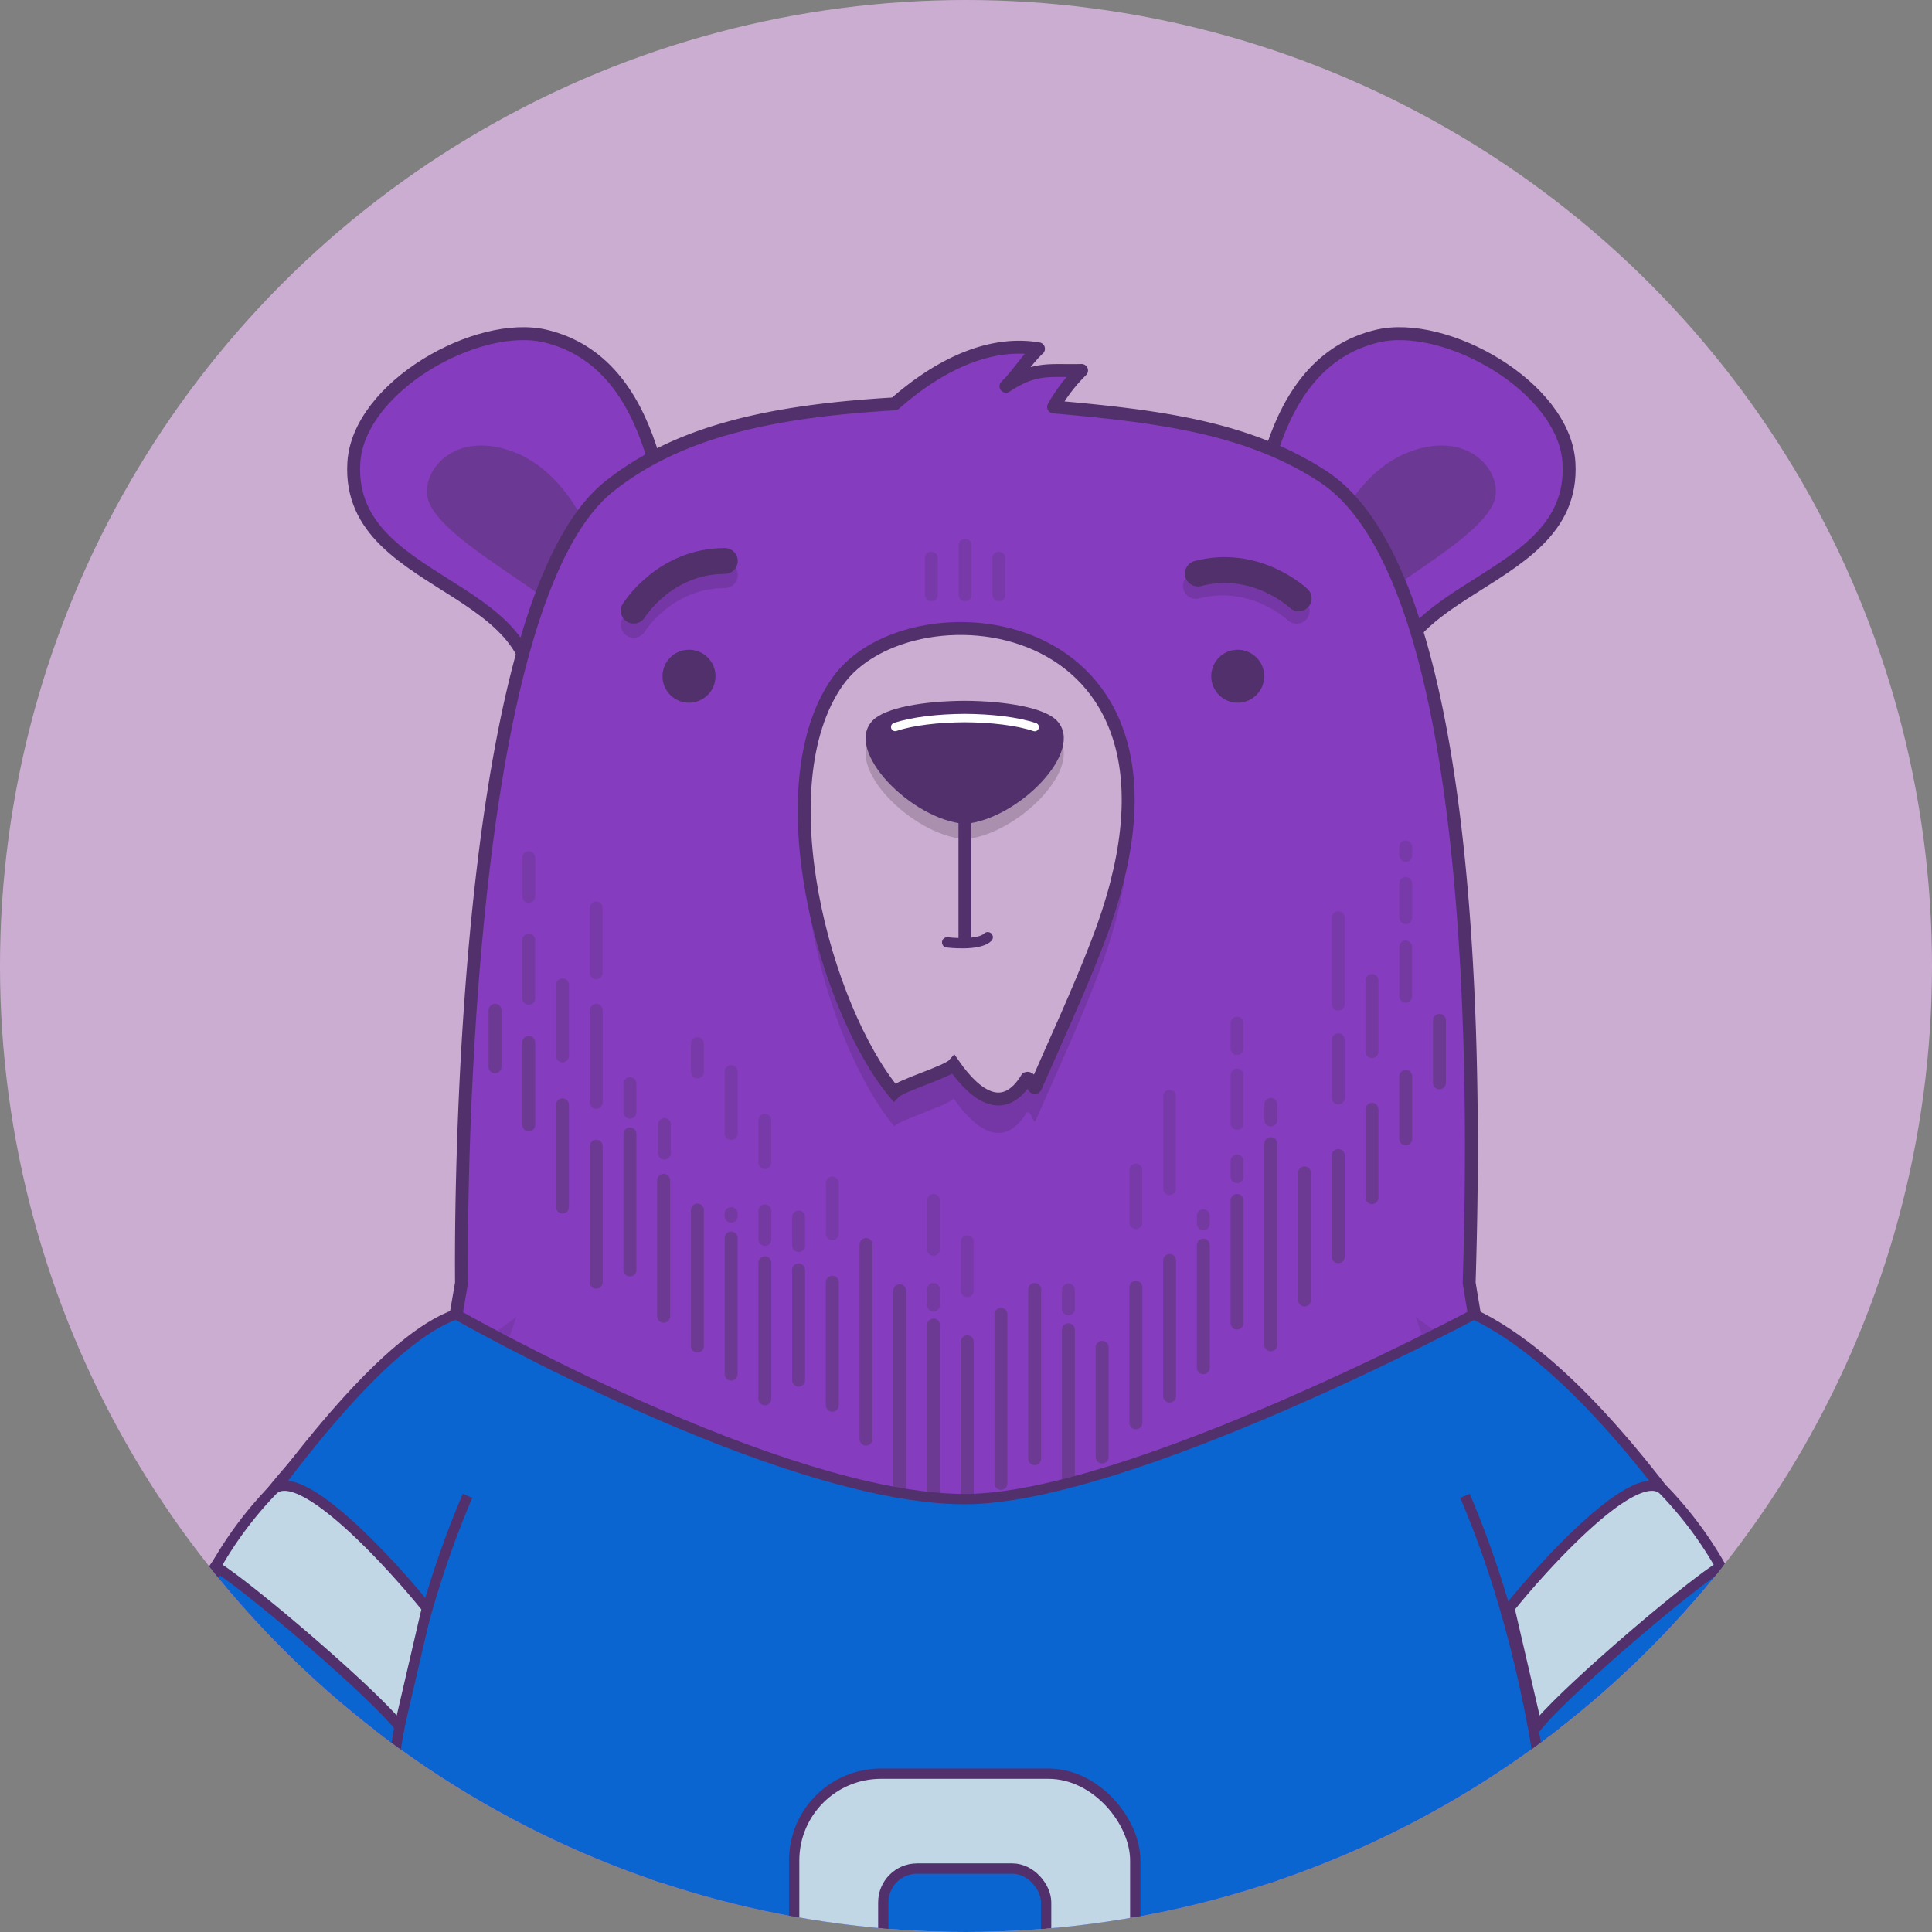 <svg xmlns="http://www.w3.org/2000/svg" xmlns:xlink="http://www.w3.org/1999/xlink" viewBox="0 0 400 400"><rect x="0" y="0" width="400" height="400" fill="#808080" stroke="none"/><defs><clipPath id="clip-path"><circle id="SVGID" cx="200" cy="200" r="199.999" fill="none"/></clipPath></defs><title>runnabear-team</title><g style="isolation:isolate"><g id="teambear"><g clip-path="url(#clip-path)"><circle cx="200" cy="200" r="199.999" fill="#ccadd2"/><g id="_basic_Bear" data-name="#basic Bear"><g id="Body"><path d="M108.009,154.019c13.111-33.872-36.466-30.047-34.754-58.228,0.953-15.695,25.6-29.589,39.7-26.2,23.222,5.571,25.364,36.875,27.155,56.344" fill="#853cbe" stroke="#52306c" stroke-linecap="round" stroke-linejoin="round" stroke-width="2.675"/><path d="M124.937,118.756s-4.6-21.416-20.575-25.84C93.626,89.945,87.487,97.407,88.5,102.9c1.536,8.338,25.423,19.595,28.848,25.433" fill="#5b3777" opacity="0.6"/><path d="M290.079,154.019c-13.11-33.872,36.465-30.047,34.756-58.228-0.954-15.695-25.6-29.589-39.7-26.2-23.221,5.571-25.363,36.875-27.154,56.344" fill="#853cbe" stroke="#52306c" stroke-linecap="round" stroke-linejoin="round" stroke-width="2.675"/><path d="M273.151,118.756s4.6-21.416,20.574-25.84c10.738-2.97,16.875,4.492,15.865,9.984-1.536,8.338-25.424,19.595-28.848,25.433" fill="#5b3777" opacity="0.6"/><path d="M338.428,489.786c5.44,97.832-20.436,122.5-28.3,162.427-0.444,8.487.192,30.755,0.192,30.755H251.345l-1.566-39.808c0-35.775-49.733-33.757-49.733-33.757s-49.615-2.018-49.615,33.707l-1.57,39.809H89.893s0.637-22.268.194-30.756c-7.87-39.928-33.75-64.6-28.308-162.426,3.846-69.082,25.966-178.794,25.966-178.794l7.807-45.335s-1.88-139.192,30.631-164.945c14.454-11.451,33.7-15.556,59.057-17.048,8.474-7.455,19.064-13.191,29.767-11.4-2.344,2.133-4.494,5.652-6.731,7.758,6.167-4.068,8.891-3.1,15.65-3.274a34.445,34.445,0,0,0-5.786,7.552c22.02,1.944,40.3,4.3,55.773,14.409,34.269,22.4,31.074,139.993,30.259,166.952,0,0,5.141,31.26,8.176,45.335,7.771,36,22.122,109.711,25.965,178.794" fill="#853cbe" stroke="#52306c" stroke-linecap="round" stroke-linejoin="round" stroke-width="2.675"/><path d="M199.733,324.825c-18.726,0-65.315-3.357-65.315,93.612,0,109.674,23.188,178.135,65.317,178.135s65.318-68.461,65.318-178.135C265.053,321.467,218.457,324.825,199.733,324.825Z" fill="#ccadd2" opacity="0.2"/><path d="M199.733,324.825c-18.726,0-65.315-3.357-65.315,93.612,0,109.674,23.188,178.135,65.317,178.135s65.318-68.461,65.318-178.135C265.053,321.467,218.457,324.825,199.733,324.825Z" fill="none" stroke="#52306c" stroke-miterlimit="10" stroke-width="2.675"/></g><g id="R_Arm" data-name="R Arm"><path d="M317.764,608.074c-18.829,15.472-28.239-7.823-15.3-19.518a42.565,42.565,0,0,1-2.049-7.07c-19.6-3.335-13.894-23.838.642-35.247,4.855-33.847,23.78-78.828,22.228-131.171-1.726-57.961-6.381-81.509-17.286-105.14l-12.9-37.282c4.869,3.654,9.571,6.9,14.334,10.289l4.822,28.006s22.122,109.711,25.967,178.794c3.931,70.706-8.494,103.192-18.66,130.847C314.316,616.8,318.842,608.578,317.764,608.074Z" fill="#231f20" opacity="0.12"/><polygon points="305.497 272.647 283.875 280.493 303.464 309.929 318.367 301.653 305.497 272.647" fill="#853cbe"/><path d="M305.5,272.647c20.93,18.641,38.216,26.661,77.188,96.915a11.036,11.036,0,0,1,8.487,10.449,10.2,10.2,0,0,1-1.346,4.983c0.912,2.118,1.829,4.219,2.713,6.393,18.451,45.4,24.894,117.4,11.206,160.744-4.637,14.67-10.86,26.205-17.906,35.066-7.107,33.3-34.109,40.54-32.525,22.462-1.389.362-.1,0.653-1.47,0.881-6.779,22.967-30.993,11.235-22.884-2.466-0.972-.421.75-0.875-0.16-1.379-18.077,20.973-32.251-6.444-18.077-15.808-0.728-2.22-3.144-6.906-3.566-9.4-16.516-3.335-11.711-23.838.542-35.247,4.09-33.847,16.152-78.828,14.843-131.171-1.451-57.961-9.884-81.509-19.077-105.14" fill="#853cbe" stroke="#52306c" stroke-linecap="round" stroke-linejoin="round" stroke-width="2.831"/></g><g id="L_Arm" data-name="L Arm"><path d="M82.236,608.074c18.831,15.472,28.239-7.823,15.3-19.518a42.555,42.555,0,0,0,2.049-7.07c19.6-3.335,13.895-23.838-.644-35.247-4.854-33.847-23.779-78.828-22.225-131.171C78.438,357.108,83.093,333.56,94,309.929l12.9-37.282c-4.869,3.654-9.571,6.9-14.335,10.289l-4.821,28.006S65.626,420.654,61.78,489.737c-3.933,70.706,8.492,103.192,18.659,130.847C85.684,616.8,81.158,608.578,82.236,608.074Z" fill="#231f20" opacity="0.12"/><polygon points="94.502 272.647 116.126 280.493 96.537 309.929 81.632 301.653 94.502 272.647" fill="#853cbe"/><path d="M96.537,309.929c-9.193,23.63-17.626,47.179-19.078,105.14C76.151,467.412,88.21,512.393,92.3,546.24c12.25,11.409,17.059,31.913.54,35.247-0.421,2.494-2.837,7.18-3.566,9.4,14.174,9.364,0,36.78-18.076,15.808-0.908.5,0.812,0.958-.159,1.379,8.108,13.7-16.1,25.433-22.884,2.466-1.372-.228-0.082-0.519-1.473-0.881C48.27,627.736,21.267,620.5,14.161,587.2,7.115,578.336.892,566.8-3.746,552.131c-13.688-43.344-7.246-115.34,11.208-160.744,0.882-2.174,1.8-4.274,2.711-6.393a10.2,10.2,0,0,1-1.345-4.983,11.035,11.035,0,0,1,8.486-10.449c38.973-70.254,56.259-78.274,77.188-96.915" fill="#853cbe" stroke="#52306c" stroke-linecap="round" stroke-linejoin="round" stroke-width="2.831"/></g><g id="Face"><path d="M131.207,129.365s6.356-10.287,18.863-10.287" fill="none" stroke="#231f20" stroke-linecap="round" stroke-linejoin="round" stroke-width="5.35" opacity="0.15" style="mix-blend-mode:multiply"/><path d="M131.207,126.428s6.356-10.287,18.863-10.287" fill="none" stroke="#52306c" stroke-linecap="round" stroke-linejoin="round" stroke-width="5.35"/><path d="M268.462,126.461s-8.77-8.328-20.865-5.146" fill="none" stroke="#231f20" stroke-linecap="round" stroke-linejoin="round" stroke-width="5.35" opacity="0.15" style="mix-blend-mode:multiply"/><path d="M268.873,123.886s-8.769-8.328-20.865-5.144" fill="none" stroke="#52306c" stroke-linecap="round" stroke-linejoin="round" stroke-width="5.35"/><circle cx="142.648" cy="140.004" r="5.085" fill="#52306c" stroke="#52306c" stroke-miterlimit="10" stroke-width="0.802"/><circle cx="256.256" cy="140.004" r="5.085" fill="#52306c" stroke="#52306c" stroke-miterlimit="10" stroke-width="0.802"/><path d="M173.37,148.18c15.107-21.65,80.647-15.3,53.836,54.015-3.89,10.1-8.51,20.023-12.841,29.935-0.466.542-.81-2.119-1.761-1.847-4.625,7.586-10.328,4.107-15.159-2.83-1.341,1.505-10.913,4.274-12.31,5.742C170.757,215.807,158.256,169.831,173.37,148.18Z" fill="#231f20" opacity="0.15" style="mix-blend-mode:multiply"/><path d="M173.37,141.159c15.107-21.65,80.647-15.3,53.836,54.015-3.89,10.1-8.51,20.023-12.841,29.935-0.466.543-.81-2.118-1.761-1.847-4.625,7.587-10.328,4.106-15.159-2.829-1.341,1.5-10.913,4.273-12.31,5.742C170.757,208.786,158.256,162.81,173.37,141.159Z" fill="#ccadd2" stroke="#52306c" stroke-miterlimit="10" stroke-width="2.675"/><g opacity="0.2" style="mix-blend-mode:multiply"><path d="M218.8,152.355c-2.59-2.68-10.569-4.039-19.066-4.091-8.5.052-16.474,1.411-19.067,4.091-6.04,6.244,8.051,20.512,19.067,21.4C210.751,172.867,224.841,158.6,218.8,152.355Z" fill="#231f20"/></g><path d="M218.8,149.183c-2.59-2.679-10.569-4.04-19.066-4.09-8.5.05-16.474,1.411-19.067,4.09-6.04,6.242,8.051,20.51,19.067,21.4C210.751,169.693,224.841,155.425,218.8,149.183Z" fill="#52306c"/><path d="M214.226,150.537c-3.593-1.217-8.925-1.838-14.488-1.87-5.523.031-10.816,0.642-14.4,1.845" fill="none" stroke="#fff" stroke-linecap="round" stroke-linejoin="round" stroke-width="1.739"/><path d="M196.1,195.108s6.528,0.805,8.4-1.069" fill="none" stroke="#52306c" stroke-linecap="round" stroke-linejoin="round" stroke-width="2.136"/><line x1="199.78" y1="194.659" x2="199.78" y2="170.584" fill="none" stroke="#52306c" stroke-linecap="round" stroke-linejoin="round" stroke-width="2.675"/><g opacity="0.6"><line x1="102.486" y1="209.168" x2="102.486" y2="220.871" fill="#808285" stroke="#5b3777" stroke-linecap="round" stroke-linejoin="round" stroke-width="2.675"/><line x1="109.469" y1="215.827" x2="109.469" y2="232.879" fill="#808285" stroke="#5b3777" stroke-linecap="round" stroke-linejoin="round" stroke-width="2.675"/><line x1="116.455" y1="228.754" x2="116.455" y2="249.888" fill="#808285" stroke="#5b3777" stroke-linecap="round" stroke-linejoin="round" stroke-width="2.675"/><line x1="123.437" y1="237.307" x2="123.437" y2="265.469" fill="#808285" stroke="#5b3777" stroke-linecap="round" stroke-linejoin="round" stroke-width="2.675"/><line x1="130.42" y1="234.773" x2="130.42" y2="262.935" fill="#808285" stroke="#5b3777" stroke-linecap="round" stroke-linejoin="round" stroke-width="2.675"/><line x1="137.403" y1="244.36" x2="137.403" y2="272.521" fill="#808285" stroke="#5b3777" stroke-linecap="round" stroke-linejoin="round" stroke-width="2.675"/><line x1="144.387" y1="250.53" x2="144.387" y2="278.692" fill="#808285" stroke="#5b3777" stroke-linecap="round" stroke-linejoin="round" stroke-width="2.675"/><line x1="151.371" y1="256.326" x2="151.371" y2="284.486" fill="#808285" stroke="#5b3777" stroke-linecap="round" stroke-linejoin="round" stroke-width="2.675"/><line x1="158.352" y1="261.452" x2="158.352" y2="289.611" fill="#808285" stroke="#5b3777" stroke-linecap="round" stroke-linejoin="round" stroke-width="2.675"/><line x1="165.336" y1="262.935" x2="165.336" y2="285.742" fill="#808285" stroke="#5b3777" stroke-linecap="round" stroke-linejoin="round" stroke-width="2.675"/><line x1="172.321" y1="265.469" x2="172.321" y2="290.953" fill="#808285" stroke="#5b3777" stroke-linecap="round" stroke-linejoin="round" stroke-width="2.675"/><line x1="179.304" y1="257.663" x2="179.304" y2="297.944" fill="#808285" stroke="#5b3777" stroke-linecap="round" stroke-linejoin="round" stroke-width="2.675"/><line x1="186.287" y1="267.25" x2="186.287" y2="307.528" fill="#808285" stroke="#5b3777" stroke-linecap="round" stroke-linejoin="round" stroke-width="2.675"/><line x1="193.269" y1="274.338" x2="193.269" y2="314.618" fill="#808285" stroke="#5b3777" stroke-linecap="round" stroke-linejoin="round" stroke-width="2.675"/><line x1="200.252" y1="277.803" x2="200.252" y2="312.8" fill="#808285" stroke="#5b3777" stroke-linecap="round" stroke-linejoin="round" stroke-width="2.675"/><line x1="207.238" y1="272.114" x2="207.238" y2="307.111" fill="#808285" stroke="#5b3777" stroke-linecap="round" stroke-linejoin="round" stroke-width="2.675"/><line x1="214.22" y1="266.989" x2="214.22" y2="301.983" fill="#808285" stroke="#5b3777" stroke-linecap="round" stroke-linejoin="round" stroke-width="2.675"/><line x1="221.202" y1="275.311" x2="221.202" y2="310.305" fill="#808285" stroke="#5b3777" stroke-linecap="round" stroke-linejoin="round" stroke-width="2.675"/><line x1="228.185" y1="278.945" x2="228.185" y2="301.653" fill="#808285" stroke="#5b3777" stroke-linecap="round" stroke-linejoin="round" stroke-width="2.675"/><line x1="235.172" y1="266.515" x2="235.172" y2="294.574" fill="#808285" stroke="#5b3777" stroke-linecap="round" stroke-linejoin="round" stroke-width="2.675"/><line x1="242.154" y1="260.985" x2="242.154" y2="289.04" fill="#808285" stroke="#5b3777" stroke-linecap="round" stroke-linejoin="round" stroke-width="2.675"/><line x1="249.136" y1="257.789" x2="249.136" y2="283.169" fill="#808285" stroke="#5b3777" stroke-linecap="round" stroke-linejoin="round" stroke-width="2.675"/><line x1="256.119" y1="248.54" x2="256.119" y2="273.92" fill="#808285" stroke="#5b3777" stroke-linecap="round" stroke-linejoin="round" stroke-width="2.675"/><line x1="263.103" y1="236.78" x2="263.103" y2="278.431" fill="#808285" stroke="#5b3777" stroke-linecap="round" stroke-linejoin="round" stroke-width="2.675"/><line x1="270.087" y1="242.835" x2="270.087" y2="269.141" fill="#808285" stroke="#5b3777" stroke-linecap="round" stroke-linejoin="round" stroke-width="2.675"/><line x1="277.07" y1="239.232" x2="277.07" y2="260.188" fill="#808285" stroke="#5b3777" stroke-linecap="round" stroke-linejoin="round" stroke-width="2.675"/><line x1="284.053" y1="229.68" x2="284.053" y2="247.96" fill="#808285" stroke="#5b3777" stroke-linecap="round" stroke-linejoin="round" stroke-width="2.675"/><line x1="291.037" y1="222.849" x2="291.037" y2="235.78" fill="#808285" stroke="#5b3777" stroke-linecap="round" stroke-linejoin="round" stroke-width="2.675"/><line x1="298.02" y1="211.257" x2="298.02" y2="224.188" fill="#808285" stroke="#5b3777" stroke-linecap="round" stroke-linejoin="round" stroke-width="2.675"/></g><g opacity="0.4"><line x1="109.469" y1="194.649" x2="109.469" y2="206.686" fill="#808285" stroke="#5b3777" stroke-linecap="round" stroke-linejoin="round" stroke-width="2.675"/><line x1="116.455" y1="203.901" x2="116.455" y2="218.614" fill="#808285" stroke="#5b3777" stroke-linecap="round" stroke-linejoin="round" stroke-width="2.675"/><line x1="123.437" y1="209.168" x2="123.437" y2="228.227" fill="#808285" stroke="#5b3777" stroke-linecap="round" stroke-linejoin="round" stroke-width="2.675"/><line x1="277.07" y1="215.271" x2="277.07" y2="227.308" fill="#808285" stroke="#5b3777" stroke-linecap="round" stroke-linejoin="round" stroke-width="2.675"/><line x1="284.053" y1="203.007" x2="284.053" y2="217.72" fill="#808285" stroke="#5b3777" stroke-linecap="round" stroke-linejoin="round" stroke-width="2.675"/><line x1="291.037" y1="196.073" x2="291.037" y2="206.239" fill="#808285" stroke="#5b3777" stroke-linecap="round" stroke-linejoin="round" stroke-width="2.675"/></g><g opacity="0.4"><line x1="137.562" y1="232.825" x2="137.562" y2="238.733" fill="#853cbe" stroke="#5b3777" stroke-linecap="round" stroke-linejoin="round" stroke-width="2.675"/><line x1="221.202" y1="267.08" x2="221.202" y2="270.97" fill="#853cbe" stroke="#5b3777" stroke-linecap="round" stroke-linejoin="round" stroke-width="2.675"/><line x1="256.119" y1="240.379" x2="256.119" y2="243.614" fill="#853cbe" stroke="#5b3777" stroke-linecap="round" stroke-linejoin="round" stroke-width="2.675"/><line x1="263.103" y1="228.645" x2="263.103" y2="231.878" fill="#853cbe" stroke="#5b3777" stroke-linecap="round" stroke-linejoin="round" stroke-width="2.675"/><line x1="130.42" y1="224.353" x2="130.42" y2="230.259" fill="#853cbe" stroke="#5b3777" stroke-linecap="round" stroke-linejoin="round" stroke-width="2.675"/><line x1="165.336" y1="251.978" x2="165.336" y2="257.886" fill="#853cbe" stroke="#5b3777" stroke-linecap="round" stroke-linejoin="round" stroke-width="2.675"/><line x1="193.269" y1="266.97" x2="193.269" y2="270.201" fill="#853cbe" stroke="#5b3777" stroke-linecap="round" stroke-linejoin="round" stroke-width="2.675"/><line x1="151.371" y1="251.249" x2="151.371" y2="251.806" fill="#853cbe" stroke="#5b3777" stroke-linecap="round" stroke-linejoin="round" stroke-width="2.675"/><line x1="249.136" y1="251.701" x2="249.136" y2="253.362" fill="#853cbe" stroke="#5b3777" stroke-linecap="round" stroke-linejoin="round" stroke-width="2.675"/><line x1="158.352" y1="250.698" x2="158.352" y2="256.604" fill="#853cbe" stroke="#5b3777" stroke-linecap="round" stroke-linejoin="round" stroke-width="2.675"/></g><g opacity="0.3"><line x1="144.387" y1="216.054" x2="144.387" y2="221.931" fill="none" stroke="#5b3777" stroke-linecap="round" stroke-linejoin="round" stroke-width="2.675"/><line x1="151.371" y1="221.847" x2="151.371" y2="234.669" fill="none" stroke="#5b3777" stroke-linecap="round" stroke-linejoin="round" stroke-width="2.675"/><line x1="158.352" y1="231.937" x2="158.352" y2="240.719" fill="none" stroke="#5b3777" stroke-linecap="round" stroke-linejoin="round" stroke-width="2.675"/><line x1="172.321" y1="244.923" x2="172.321" y2="255.426" fill="none" stroke="#5b3777" stroke-linecap="round" stroke-linejoin="round" stroke-width="2.675"/><line x1="235.172" y1="242.248" x2="235.172" y2="253.127" fill="none" stroke="#5b3777" stroke-linecap="round" stroke-linejoin="round" stroke-width="2.675"/><line x1="193.269" y1="248.525" x2="193.269" y2="258.655" fill="none" stroke="#5b3777" stroke-linecap="round" stroke-linejoin="round" stroke-width="2.675"/><line x1="200.252" y1="257.093" x2="200.252" y2="267.223" fill="none" stroke="#5b3777" stroke-linecap="round" stroke-linejoin="round" stroke-width="2.675"/><line x1="242.154" y1="226.989" x2="242.154" y2="246.076" fill="none" stroke="#5b3777" stroke-linecap="round" stroke-linejoin="round" stroke-width="2.675"/><line x1="291.037" y1="182.909" x2="291.037" y2="189.998" fill="none" stroke="#5b3777" stroke-linecap="round" stroke-linejoin="round" stroke-width="2.675"/><line x1="291.037" y1="175.351" x2="291.037" y2="177.093" fill="none" stroke="#5b3777" stroke-linecap="round" stroke-linejoin="round" stroke-width="2.675"/><line x1="256.119" y1="222.554" x2="256.119" y2="232.585" fill="none" stroke="#5b3777" stroke-linecap="round" stroke-linejoin="round" stroke-width="2.675"/><line x1="256.119" y1="211.816" x2="256.119" y2="217.083" fill="none" stroke="#5b3777" stroke-linecap="round" stroke-linejoin="round" stroke-width="2.675"/><line x1="277.07" y1="189.998" x2="277.07" y2="207.903" fill="none" stroke="#5b3777" stroke-linecap="round" stroke-linejoin="round" stroke-width="2.675"/><line x1="123.437" y1="187.966" x2="123.437" y2="201.409" fill="none" stroke="#5b3777" stroke-linecap="round" stroke-linejoin="round" stroke-width="2.675"/><line x1="109.469" y1="177.574" x2="109.469" y2="185.585" fill="none" stroke="#5b3777" stroke-linecap="round" stroke-linejoin="round" stroke-width="2.675"/></g><g opacity="0.3"><line x1="192.826" y1="115.548" x2="192.826" y2="123.16" fill="#808285" stroke="#5b3777" stroke-linecap="round" stroke-linejoin="round" stroke-width="2.675"/><line x1="199.805" y1="112.873" x2="199.805" y2="123.16" fill="#808285" stroke="#5b3777" stroke-linecap="round" stroke-linejoin="round" stroke-width="2.675"/><line x1="206.791" y1="115.548" x2="206.791" y2="123.16" fill="#808285" stroke="#5b3777" stroke-linecap="round" stroke-linejoin="round" stroke-width="2.675"/></g></g><g id="Fur" opacity="0.6"><line x1="81.947" y1="300.765" x2="76.166" y2="307.855" fill="none" stroke="#5b3777" stroke-linecap="round" stroke-linejoin="round" stroke-width="2.675"/><line x1="55.196" y1="320.904" x2="66.743" y2="308.675" fill="none" stroke="#5b3777" stroke-linecap="round" stroke-linejoin="round" stroke-width="2.675"/><line x1="336.959" y1="314.618" x2="344.985" y2="327.813" fill="none" stroke="#5b3777" stroke-linecap="round" stroke-linejoin="round" stroke-width="2.675"/><line x1="347.095" y1="330.504" x2="347.864" y2="331.768" fill="none" stroke="#5b3777" stroke-linecap="round" stroke-linejoin="round" stroke-width="2.675"/><line x1="98.502" y1="338.513" x2="98.502" y2="355.457" fill="none" stroke="#5b3777" stroke-linecap="round" stroke-linejoin="round" stroke-width="2.675"/><line x1="103.881" y1="355.457" x2="103.881" y2="367.049" fill="none" stroke="#5b3777" stroke-linecap="round" stroke-linejoin="round" stroke-width="2.675"/><line x1="282.771" y1="368.831" x2="282.771" y2="388.449" fill="none" stroke="#5b3777" stroke-linecap="round" stroke-linejoin="round" stroke-width="2.675"/><line x1="292.428" y1="364.374" x2="292.428" y2="378.638" fill="none" stroke="#5b3777" stroke-linecap="round" stroke-linejoin="round" stroke-width="2.675"/><line x1="292.428" y1="383.991" x2="292.428" y2="393.017" fill="none" stroke="#5b3777" stroke-linecap="round" stroke-linejoin="round" stroke-width="2.675"/><line x1="308.424" y1="396.475" x2="308.424" y2="413.413" fill="none" stroke="#5b3777" stroke-linecap="round" stroke-linejoin="round" stroke-width="2.675"/><line x1="235.449" y1="381.315" x2="235.449" y2="396.621" fill="none" stroke="#5b3777" stroke-linecap="round" stroke-linejoin="round" stroke-width="2.675"/><line x1="235.449" y1="400.777" x2="235.449" y2="405.717" fill="none" stroke="#5b3777" stroke-linecap="round" stroke-linejoin="round" stroke-width="2.675"/></g><g id="jersey"><path d="M94.432,272.114s67.055,38.256,105.3,38.256c33.753,0,105.435-38.256,105.435-38.256,36.984,17.5,77.516,97.448,77.516,97.448l-64.318,59.616H88.39L17.315,369.562S66.743,281.686,94.432,272.114Z" fill="#0b65d1" stroke="#52306c" stroke-miterlimit="10" stroke-width="2.136"/><path d="M303.307,309.693c19.846,46.493,19.584,98.6,19.324,115.531" fill="none" stroke="#52306c" stroke-miterlimit="10" stroke-width="2.136"/><path d="M96.791,309.693c-19.846,46.493-19.584,98.6-19.324,115.531" fill="none" stroke="#52306c" stroke-miterlimit="10" stroke-width="2.136"/><path d="M82.7,357.467c-5.764-7.24-31.017-28.824-38.043-33.154a78.128,78.128,0,0,1,11.806-15.788c5.846-5.826,26.165,17.184,31.929,24.424Z" fill="#c1d7e5" stroke="#52306c" stroke-miterlimit="10" stroke-width="2.136"/><path d="M318.194,357.467c5.764-7.24,31.017-28.824,38.043-33.154a78.128,78.128,0,0,0-11.806-15.788c-5.846-5.826-26.165,17.184-31.929,24.424Z" fill="#c1d7e5" stroke="#52306c" stroke-miterlimit="10" stroke-width="2.136"/><rect x="164.423" y="367.222" width="70.622" height="105.622" rx="17.971" ry="17.971" fill="#c1d7e5" stroke="#52306c" stroke-miterlimit="10" stroke-width="2.136"/><rect x="182.879" y="386.864" width="33.71" height="66.338" rx="7" ry="7" fill="#0b65d1" stroke="#52306c" stroke-miterlimit="10" stroke-width="2.136"/></g></g></g></g></g></svg>